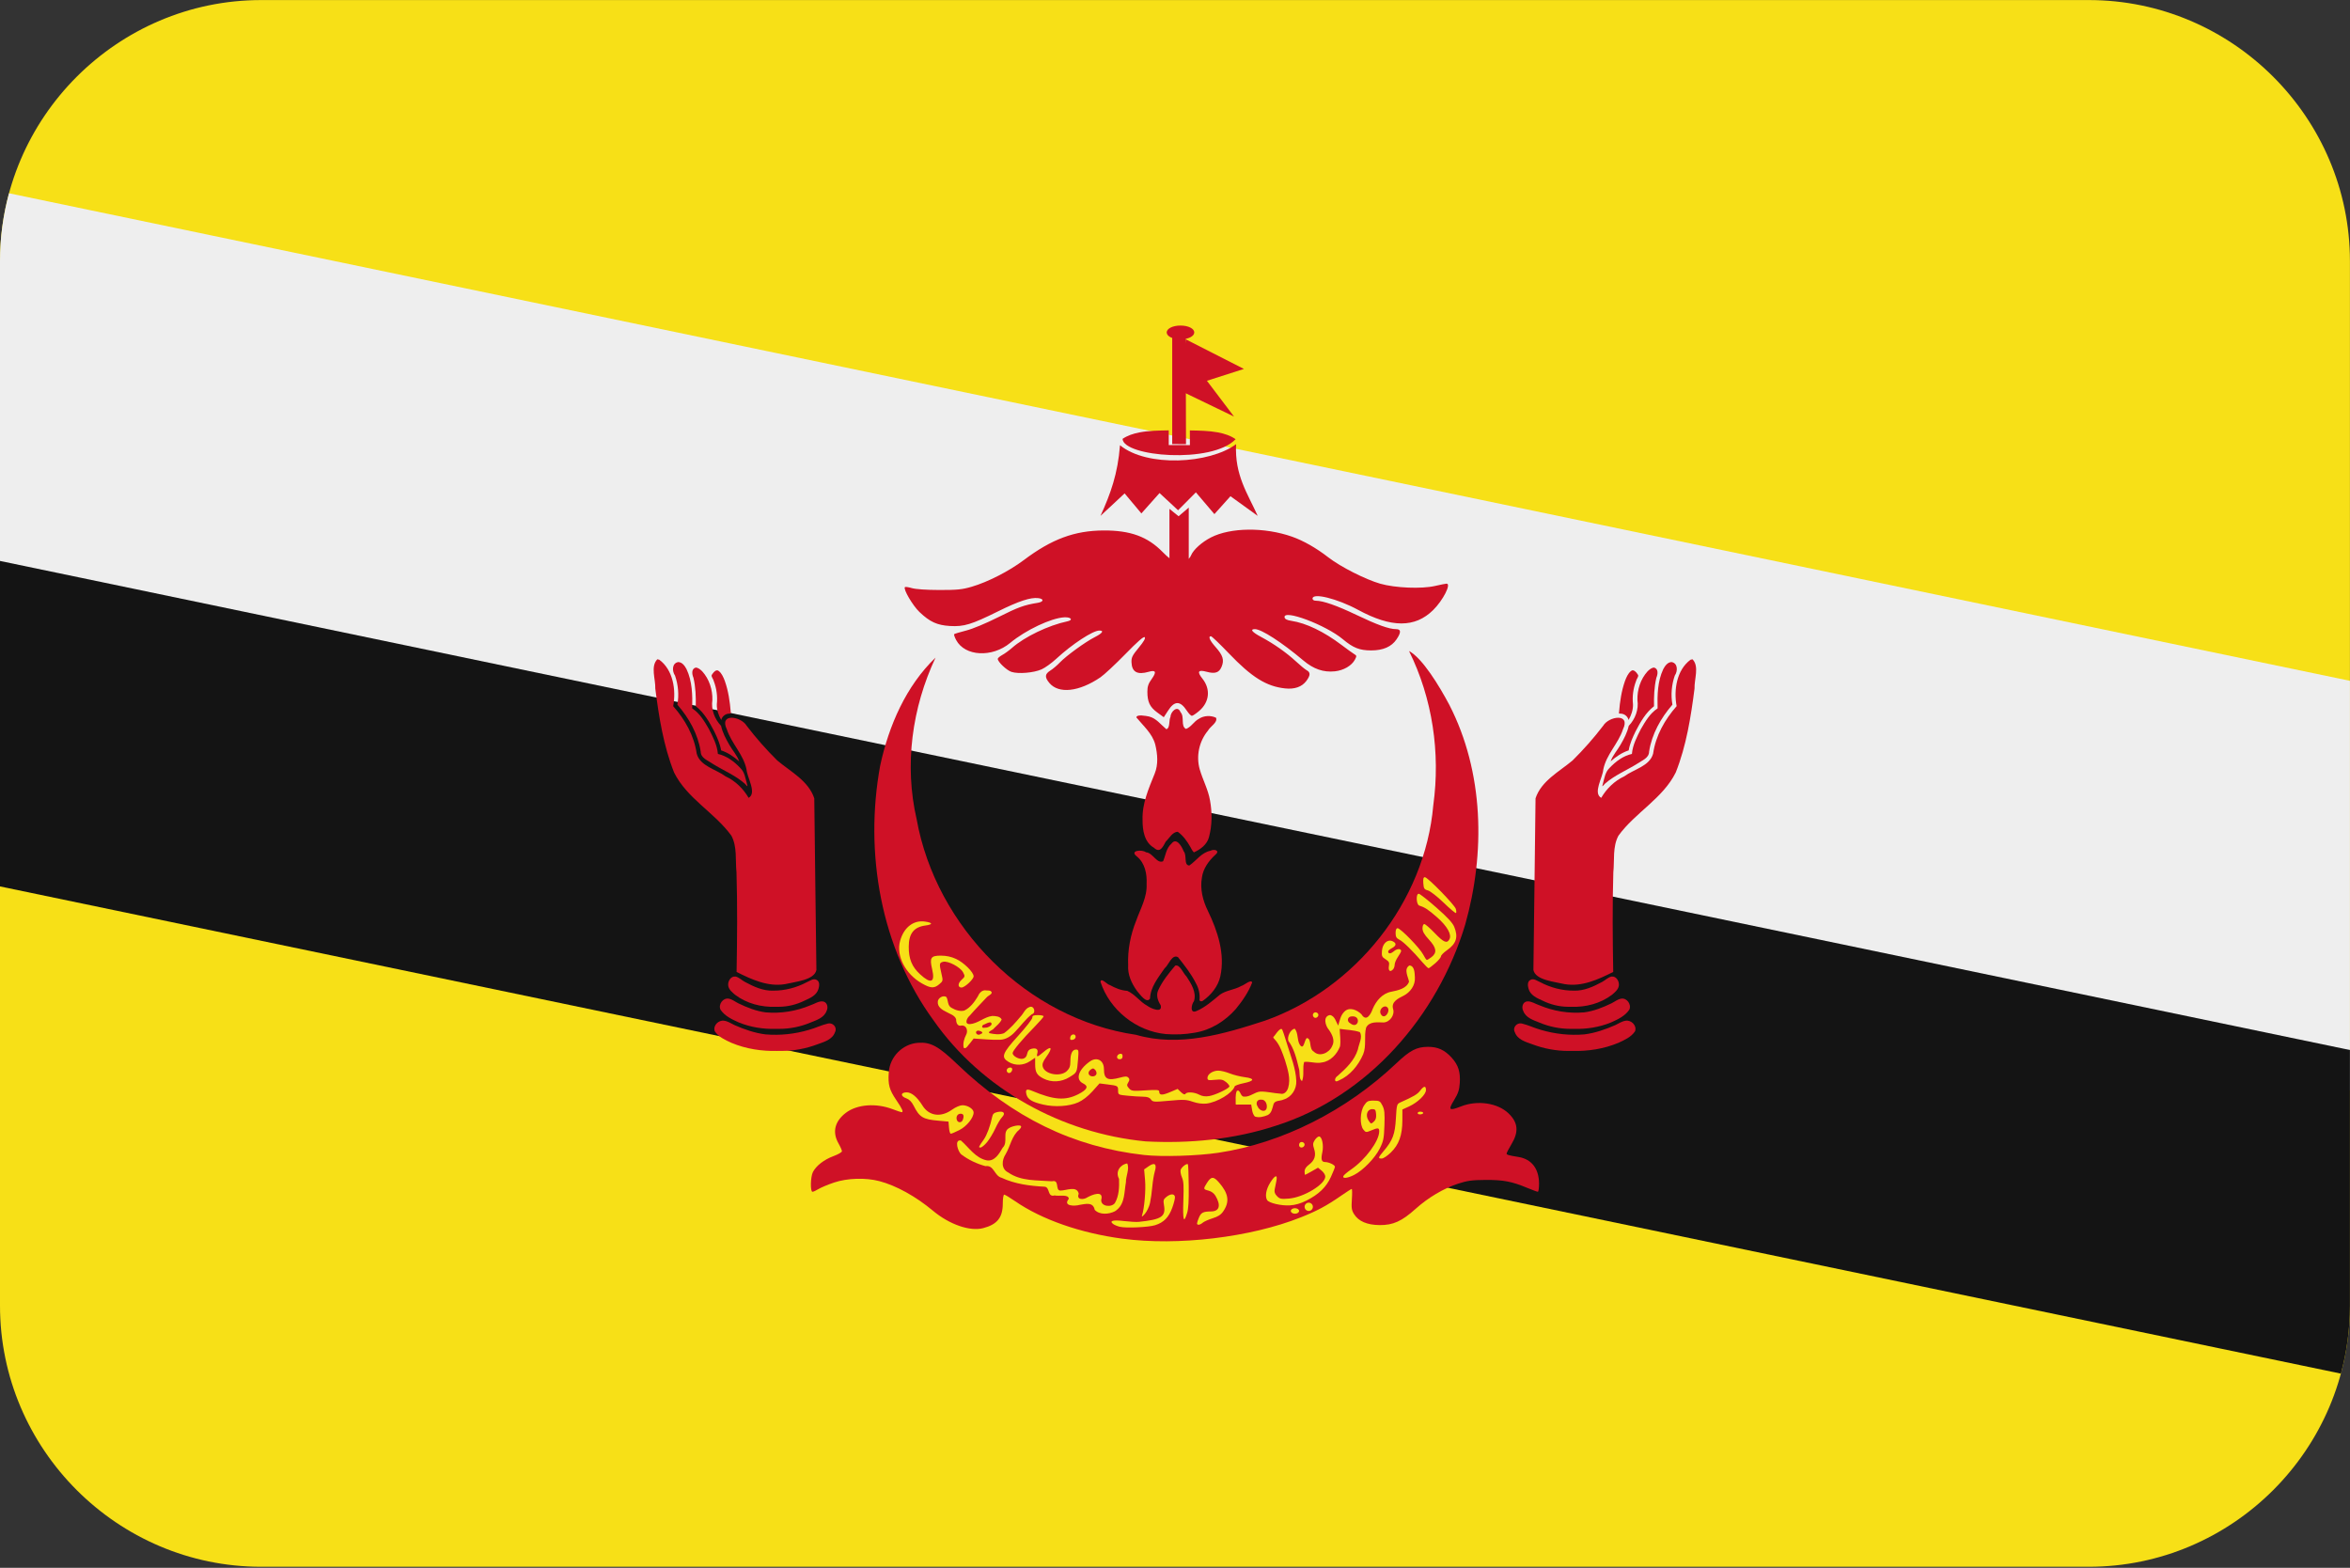 <?xml version="1.0" encoding="UTF-8"?>
<svg xmlns="http://www.w3.org/2000/svg" viewBox="0 0 3600.1 2401.738">
  <rect x="0" y="0" width="3600.1" height="2401.738" fill="#333333" stroke="none"/>
  <defs>
    <style>
      .cls-1 {
        fill: #cf1126;
      }

      .cls-1, .cls-2, .cls-3, .cls-4 {
        fill-rule: evenodd;
        stroke-width: 0px;
      }

      .cls-2 {
        fill: #141414;
      }

      .cls-3 {
        fill: #f7e017;
      }

      .cls-4 {
        fill: #eee;
      }
    </style>
  </defs>
  <g id="background">
    <path id="bn" class="cls-3" d="M400,.1h2800c220,0,400,180,400,400v1600c0,220-180,400-400,400H400C180,2400.1,0,2220.1,0,2000.1V400.1C0,180.1,180,.1,400,.1Z"/>
  </g>
  <g id="country">
    <g id="bn-2" data-name="bn">
      <path class="cls-4" d="M3600,1670.456v-627.518L13.81,296.068C4.808,329.27,0,364.151,0,400.1v895.482l3600,374.873Z"/>
      <path class="cls-2" d="M0,859.3v498.592l3586.167,746.327c9.017-33.228,13.833-68.138,13.833-104.119v-391.594L0,859.3Z"/>
      <g>
        <path class="cls-1" d="M1719.351,1897.494c-64.365-8.607-123.376-29.235-164.37-57.494-7.944-5.493-15.427-9.98-16.589-9.98-1.196,0-2.159,6.093-2.159,13.631,0,21.329-8.514,32.079-29.924,37.669-20.48,5.358-51.731-5.459-77.066-26.62-26.231-21.934-56.518-38.679-82.149-45.372-21.114-5.56-49.141-4.656-69.384,2.176-9.41,3.178-20.117,7.665-23.839,9.976-3.689,2.311-7.846,4.187-9.177,4.187-3.587,0-3.089-22.94.668-30.27,4.952-9.613,17.155-19.09,31.386-24.313,7.179-2.645,13.065-6.025,13.065-7.534s-2.43-7.031-5.387-12.224c-9.642-17.007-5.683-33.486,11.138-46.441,17.222-13.263,46.378-15.541,72.144-5.662,6.482,2.48,12.537,4.521,13.432,4.521,3.393,0,1.331-4.787-8.011-18.486-10.775-15.87-12.9-23.704-11.569-42.591,1.728-23.911,21.076-43.466,44.78-45.207,19.348-1.407,31.386,5.159,59.945,32.548,85.276,81.908,177.997,127.048,286.149,139.268,27.296,3.08,82.217,1.441,114.435-3.448,97.31-14.768,195.355-64.061,271.918-136.69,21.211-20.125,31.42-25.449,48.807-25.517,15.127-.063,25.733,4.855,36.571,16.91,9.875,11.054,13.234,21.532,12.169,38.311-.697,10.749-2.425,16.039-8.776,26.451-9.376,15.372-7.779,16.779,10.77,9.545,25.069-9.845,55.952-5.29,72.613,10.648,14.658,14.032,16.056,28.061,4.652,47.083-4.153,6.963-7.547,13.492-7.547,14.531,0,1.91,3.156,2.814,18.385,5.29,19.914,3.215,31.318,18.118,31.318,40.889,0,6.828-.832,12.389-1.863,12.389-.997,0-8.544-2.78-16.754-6.194-23.206-9.647-36.406-12.123-63.537-11.953-20.645.131-27.761,1.103-42.152,5.827-22.044,7.263-45.617,21.262-64.834,38.506-21.178,19.023-34.508,25.014-55.12,24.849-19.149-.203-32.252-5.793-39.165-16.813-3.693-5.894-4.221-9.477-3.325-22.804.6-8.67.465-15.769-.232-15.769-.731,0-8.18,4.754-16.589,10.614-22.077,15.27-36.139,22.838-61.407,32.915-77.066,30.706-188.273,44.003-273.418,32.649h0Z"/>
        <path class="cls-1" d="M1754.979,1748.462c-127.973-12.338-250.424-79.276-324.875-185.408-80.839-110.713-106.314-256.897-81.638-390.558,13.116-60.854,39.57-121.745,84.731-165.076-35.987,76.627-48.148,164.459-28.956,247.479,29.818,165.739,169.293,306.042,336.156,330.317,66.008,19.192,134.299-1.082,197.353-21.634,139.103-49.234,245.066-181.83,257.996-330.059,11.066-80.21-1.191-163.61-37.175-236.239,20.51,10.889,46.399,53.59,61.665,82.306,53.083,103.28,55.509,227.041,24.253,337.259-42.393,140.235-149.155,263.096-290.282,307.749-64.048,21.013-132.161,27.422-199.221,23.877l-.009-.013ZM1109.311,1563.624c-8.294-1.361-17.446,7.179-14.315,16.12,5.983,9.038,16.289,13.453,25.589,17.776,22.289,9.342,46.534,12.98,70.466,12.376-8.248-.021,2.831.089,5.911-.004,18.947.059,37.792-3.511,55.606-10.225,9.904-3.642,22.525-6.951,26.586-18.406,3.959-7.466-3.215-14.92-10.458-13.424-10.078,2.303-19.504,7.086-29.501,9.807-21.566,6.363-44.282,8.823-66.63,6.904-16.339-2.087-32.172-7.551-47.29-14.218-5.239-2.421-10.162-5.945-15.963-6.706h0Z"/>
        <path class="cls-1" d="M1116.101,1529.792c-8.561-1.306-15.934,8.793-12.363,16.851,6.579,9.782,17.641,14.992,27.984,19.572,17.987,7.377,37.521,10.462,56.848,9.87-7.339-.021,2.522.089,5.244,0,16.481,0,32.794-3.305,47.975-9.723,9.287-3.706,20.662-7.293,24.528-17.776,3-5.759.714-14.134-6.363-14.586-6.456-.325-12.03,3.887-18.008,5.78-21.718,9.207-45.621,13.111-69.038,11.037-14.59-1.922-28.53-7.445-41.763-13.842-4.973-2.459-9.444-6.3-15.038-7.183h-.004Z"/>
        <path class="cls-1" d="M1126.737,1495.942c-7.276-.904-12.283,7.593-11.058,14.375,1.086,5.958,6.254,9.963,10.525,13.614,17.708,13.399,40.145,19.107,61.884,18.359-8.442-.034,11.328.144,5.299-.025,13.766-.059,27.368-3.545,39.756-9.71,8.265-3.723,17.975-8.032,20.763-17.797,1.331-4.551,2.168-11.096-2.793-13.648-5.197-3.008-10.356,1.614-15.08,3.49-15.913,8.379-33.638,13.039-51.52,12.955-15.452.537-30.013-6.186-43.415-13.432-4.863-2.565-8.873-7.022-14.358-8.18h-.004Z"/>
        <path class="cls-1" d="M1006.999,1009.959c-10.779,10.787-2.548,30.668-3.131,44.801,5.586,43.525,12.524,87.604,28.779,128.577,19.901,40.035,62.176,61.441,87.794,96.82,9.156,17.049,5.907,37.559,7.838,56.214,1.513,50.831,1.044,101.696.152,152.531,22.961,11.518,47.894,23.113,74.307,18.68,15.655-3.735,44.708-6.059,47.966-21.646-1.263-87.659-2.087-175.352-3.253-262.999-8.899-26.856-36.237-40.753-56.679-57.938-16.857-16.647-32.542-34.44-46.944-53.252-8.679-14.616-42.583-19.88-30.317,5.544,7.192,22.01,25.546,38.404,30.144,61.534,1.001,12.676,16.137,35.987,3.22,43.382-8.218-13.965-20.125-25.851-35.345-32.937-14.666-10.931-38.911-15.482-44.206-34.792-3.887-27.389-17.92-52.204-36.025-72.727,4.669-24.604.017-55.369-21.254-71.092l-3.047-.701h0Z"/>
        <path class="cls-1" d="M1039.141,1014.185c-10.01,1.589-9.672,14.13-5.037,20.725,4.927,14.244,6.266,29.713,3.6,44.539,17.797,20.484,31.576,44.987,35.73,71.882.101,10.111,10.922,13.458,17.937,18.456,16.458,10.301,34.961,17.772,49.614,30.668,3.085,3.241,5.413,6.731,3.232.114-2.286-8.459-3.465-17.797-10.204-24.199-9.241-9.761-20.776-18.477-34.234-21.456-1.124-13.665-7.741-26.218-13.859-38.307-6.777-11.556-13.859-23.937-25.475-31.432.469-20.252.131-41.506-8.734-60.194-2.603-4.8-6.431-10.508-12.566-10.796h-.004Z"/>
        <path class="cls-1" d="M1065.773,1022.635c-6.98,2.028-5.645,10.449-3.435,15.604,3.346,14.273,3.87,29.02,3.596,43.61,12.824,9.925,20.844,24.313,28.149,38.328,4.576,9.363,8.92,19.027,10.673,29.324,10.403,3.372,19.508,9.744,27.638,16.796-3.224-9.537-10.407-16.914-15.237-25.618-5.248-9.055-10.259-18.494-12.482-28.753-10.006-10.445-15.515-25.242-13.331-39.537.452-15.799-4.766-32.125-15.579-44.032-2.721-2.624-5.97-5.523-9.989-5.721h-.004Z"/>
        <path class="cls-1" d="M1098.085,1026.89c-3.655.672-5.877,4.297-7.838,7.255-.756,2.966,2.73,6.152,3.283,9.372,4.297,11.277,5.877,23.407,4.614,35.408-.283,8.497,2.637,16.796,6.786,23.992,1.2-5.307,5.92-9.123,11.032-9.646,1.859-.342,4.593.638,3.511-2.32-1.301-16.251-3.676-32.59-9.123-47.945-2.113-5.485-4.508-11.256-9.068-15.013-.921-.684-2.028-1.272-3.199-1.103ZM2490.528,1563.624c8.294-1.361,17.447,7.183,14.315,16.12-5.983,9.038-16.289,13.453-25.589,17.776-22.289,9.342-46.534,12.98-70.466,12.376,8.248-.021-2.831.084-5.911,0-18.951.055-37.792-3.515-55.606-10.23-9.904-3.642-22.529-6.951-26.586-18.406-3.963-7.466,3.215-14.915,10.454-13.424,10.082,2.303,19.504,7.086,29.506,9.807,21.566,6.363,44.282,8.823,66.63,6.904,16.339-2.087,32.172-7.551,47.29-14.218,5.239-2.421,10.158-5.945,15.963-6.706h0Z"/>
        <path class="cls-1" d="M2483.734,1529.792c8.561-1.306,15.93,8.793,12.363,16.851-6.579,9.782-17.641,14.992-27.984,19.572-17.987,7.377-37.521,10.462-56.848,9.87,7.339-.021-2.522.089-5.244,0-16.481.002-32.794-3.303-47.975-9.718-9.287-3.71-20.662-7.297-24.528-17.78-3-5.759-.714-14.134,6.363-14.586,6.461-.325,12.03,3.887,18.009,5.78,21.718,9.211,45.621,13.111,69.042,11.037,14.586-1.922,28.525-7.445,41.759-13.842,4.973-2.459,9.444-6.3,15.042-7.183h0Z"/>
        <path class="cls-1" d="M2468.873,1495.942c7.28-.904,12.287,7.593,11.062,14.375-1.086,5.958-6.253,9.963-10.53,13.614-17.704,13.399-40.141,19.107-61.884,18.359,8.447-.034-11.324.144-5.294-.025-13.77-.059-27.372-3.545-39.76-9.71-8.265-3.723-17.975-8.028-20.759-17.797-1.335-4.551-2.168-11.096,2.789-13.648,5.197-3.008,10.361,1.614,15.085,3.49,15.909,8.379,33.634,13.039,51.52,12.955,15.448.537,30.008-6.186,43.416-13.437,4.859-2.561,8.873-7.014,14.358-8.176h0Z"/>
        <path class="cls-1" d="M2592.824,1009.959c10.775,10.787,2.548,30.668,3.127,44.801-5.582,43.521-12.524,87.604-28.775,128.577-19.902,40.035-62.18,61.437-87.794,96.82-9.161,17.049-5.907,37.563-7.838,56.214-1.517,50.831-1.044,101.696-.156,152.531-22.956,11.518-47.89,23.113-74.303,18.68-15.655-3.735-44.713-6.059-47.966-21.642,1.268-87.663,2.083-175.356,3.254-263.003,8.899-26.856,36.232-40.753,56.675-57.938,16.857-16.648,32.544-34.441,46.948-53.252,8.675-14.616,42.579-19.88,30.313,5.544-7.192,22.014-25.547,38.408-30.139,61.534-1.006,12.676-16.141,35.987-3.22,43.382,8.218-13.965,20.125-25.851,35.345-32.937,14.666-10.931,38.911-15.482,44.206-34.792,3.887-27.389,17.915-52.204,36.021-72.727-4.665-24.604-.017-55.369,21.254-71.092l3.051-.701h0Z"/>
        <path class="cls-1" d="M2560.669,1014.185c10.01,1.589,9.668,14.13,5.037,20.725-4.927,14.239-6.27,29.713-3.604,44.539-17.793,20.484-31.576,44.987-35.73,71.882-.101,10.111-10.918,13.458-17.937,18.452-16.453,10.306-34.956,17.776-49.614,30.672-3.084,3.241-5.409,6.731-3.232.114,2.29-8.459,3.465-17.797,10.209-24.199,9.237-9.761,20.776-18.477,34.23-21.456,1.124-13.665,7.741-26.218,13.859-38.307,6.777-11.556,13.859-23.937,25.479-31.432-.469-20.252-.135-41.506,8.734-60.194,2.599-4.8,6.427-10.508,12.566-10.796h.004Z"/>
        <path class="cls-1" d="M2534.032,1022.635c6.985,2.028,5.649,10.449,3.44,15.604-3.346,14.273-3.87,29.02-3.596,43.61-12.824,9.925-20.848,24.317-28.149,38.324-4.576,9.368-8.915,19.031-10.673,29.328-10.403,3.372-19.508,9.748-27.638,16.796,3.22-9.537,10.407-16.914,15.237-25.618,5.248-9.055,10.259-18.494,12.482-28.753,10.006-10.445,15.515-25.242,13.331-39.537-.452-15.803,4.766-32.125,15.579-44.028,2.721-2.628,5.971-5.527,9.989-5.725h0Z"/>
        <path class="cls-1" d="M2501.734,1026.89c3.655.676,5.882,4.297,7.838,7.255.756,2.966-2.73,6.152-3.283,9.372-4.298,11.277-5.878,23.407-4.614,35.408.283,8.493-2.632,16.796-6.786,23.992-1.2-5.307-5.916-9.123-11.028-9.646-1.863-.338-4.597.638-3.515-2.316,1.301-16.251,3.676-32.594,9.127-47.949,2.109-5.485,4.504-11.256,9.063-15.013.921-.684,2.028-1.268,3.199-1.103h0ZM1785.938,1584.058c-45.245-4.276-86.066-37.044-100.023-79.956.752-7.394,10.014,4.137,14.392,4.91,8.218,4.534,17.1,8.265,26.561,8.844,11.928,5.091,19.306,16.77,30.689,22.863,5.286,4.09,23.991,12.131,20.514-.879-4.382-6.799-7.394-15.406-3.621-23.193,6.342-13.83,16.103-25.868,25.923-37.403,7.217-2.396,12.051,11.751,17.214,16.517,7.145,10.922,15.76,24.249,11.561,37.821-4.09,5.024-6.782,20.147,4.158,15.063,13.487-5.894,24.533-15.799,35.717-25.048,9.786-6.79,22.314-7.268,32.569-13.225,4.754-1.196,14.658-10.644,16.72-5.404-5.62,14.949-15.03,28.339-25.09,40.682-16.293,18.49-38.332,32.4-62.992,36.321-14.578,2.653-29.531,3.211-44.29,2.092v-.004Z"/>
        <path class="cls-1" d="M1837.593,1532.006c1.006-8.941-1.077-18.072-5.742-26.197-7.158-14.282-17.269-26.962-27.127-39.49-9.3-5.332-14.459,12.076-20.641,17.07-9.63,14.121-21.727,28.58-22.31,46.344-5.421,8.261-15.528-6.739-19.884-11.67-8.32-11.527-14.62-25.162-13.589-39.579-.984-23.231,3.566-46.36,12.211-67.952,6.524-18.435,17.113-36.338,16.035-56.476.756-15.156-2.383-31.889-14.924-42.08-11.928-9.165,7.728-11.121,13.973-6.368,10.682.701,16.462,17.987,26.223,13.711,3.887-9.03,4.661-19.8,12.676-26.844,7.872-10.551,16.094,4.479,18.786,11.518,5.556,6.182-.313,21.482,8.708,21.883,10.808-7.42,18.52-19.884,32.341-22.601,5.607-3.131,15.186-.414,7.796,5.894-10.23,9.393-18.972,21.131-20.835,35.1-3.127,17.523,1.348,35.294,9.148,51.08,14.991,31.001,26.59,66.021,19.006,100.517-3.52,15.334-14.159,28.542-27.084,37.445-1.631.963-4.213.896-4.766-1.306h0Z"/>
        <path class="cls-1" d="M1823.468,1297.237c-4.914-8.624-10.884-17.13-19.154-22.994-8.041-.017-13.006,9.858-18.465,15.03-3.832,6.938-8.484,18.541-17.915,9.469-15.008-8.523-17.662-27.207-17.565-42.604-.946-24.959,9.376-48.245,18.545-70.977,5.831-14.227,4.394-30.245.837-44.827-4.479-16.741-18.279-28.352-28.906-41.408.723-5.054,14.303-2.294,19.411-1.331,11.341,2.797,18.123,12.575,26.577,19.483,6.017-1.775,3.558-13.61,6.359-19.179.207-7.834,10.918-18.161,15.334-6.947,6.613,7.128-.211,21.254,8.337,25.694,8.142-2.937,12.161-11.603,19.808-15.52,7.53-4.999,18.16-5.556,26.269-1.631,2.852,7.272-8.915,13.331-12.325,19.652-13.682,16.458-18.49,39.161-12.63,59.552,4.644,15.993,12.875,30.925,15.718,47.455,3.418,18.587,3.304,38.104-1.635,56.417-2.953,11.121-12.841,18.545-23.049,23.163-2.518-2.282-3.849-5.637-5.552-8.493v-.004Z"/>
        <path class="cls-1" d="M1772.607,1091.225c-11.172-8.239-14.865-16.107-14.865-31.678,0-7.969,1.462-12.287,6.684-19.521,7.682-10.711,6.287-14.096-4.589-10.948-17.493,5.058-25.838.435-26.438-14.565-.266-7.335,1.263-10.449,11.075-22.301,7.846-9.507,10.707-14.497,9.144-16.073-1.53-1.538-10.808,6.566-29.861,26.087-15.199,15.566-32.294,31.475-37.977,35.358-32.725,22.234-63.985,25.682-78.249,8.569-7.318-8.738-6.917-13.661,1.53-18.951,3.892-2.408,10.441-7.969,14.599-12.355,9.811-10.28,39.042-31.508,53.54-38.873,11.772-5.996,14.565-10.048,6.917-10.048-9.908,0-41.7,20.827-65.81,43.128-7.086,6.596-17.294,13.931-22.648,16.306-12.038,5.358-35.683,7.335-46.192,3.853-7.416-2.48-20.949-15.338-20.949-19.923,0-1.208,3.093-3.887,6.849-5.928,3.756-2.007,10.508-6.93,14.966-10.851,19.289-17.041,55.834-34.589,84.832-40.715,9.211-1.939,5.818-6.63-4.458-6.161-19.918.87-59.459,19.521-83.07,39.144-27.668,22.969-69.401,20.793-82.838-4.318-2.328-4.323-3.689-8.375-3.025-9.008.634-.638,8.844-3.114,18.258-5.527,10.175-2.577,30.33-10.982,49.58-20.658,30.296-15.203,39.275-18.448,60.127-21.832,9.38-1.504,9.879-6.127.765-7.2-11.738-1.403-29.73,4.521-61.521,20.261-40.838,20.223-52.276,23.704-73.792,22.432-19.623-1.204-30.697-6.262-46.627-21.427-10.407-9.946-25.17-35.193-22.28-38.109.701-.701,5.489,0,10.644,1.508,5.717,1.707,22.116,2.848,41.869,2.882,27.634.063,34.982-.672,49.715-4.956,24.642-7.166,57.397-23.941,79.813-40.783,42.862-32.277,77.814-45.237,122.375-45.439,41.138-.169,67.31,9.41,90.49,33.084,7.846,7.999,14.531,13.192,15.629,12.084,1.031-1.035,2.159-15.034,2.493-31.107,0,0,12.106-1.17,14.666,2.244,0,26.087.3,28.128,4.056,28.128,2.463,0,5.087-2.544,6.718-6.494,3.524-8.539,16.559-20.227,30.494-27.325,30.097-15.368,82.175-15.837,124.01-1.137,17.624,6.228,37.179,17.345,55.8,31.808,18.689,14.463,56.899,33.82,79.479,40.28,22.846,6.528,63.118,8.172,83.772,3.448,8.51-1.939,16.492-3.549,17.759-3.549,7.614,0-5.358,25.551-20.586,40.517-27.837,27.389-64.052,27.258-114.997-.401-31.758-17.21-69.735-26.62-69.735-17.244,0,1.939,1.994,3.249,4.952,3.249,11.041,0,32.358,7.466,62.087,21.663,32.159,15.401,50.218,21.896,60.925,21.896,7.783,0,8.015,4.855.765,15.57-7.682,11.421-20.717,17.079-39.139,17.045-17.594-.068-27.372-3.951-43.099-17.113-26.307-22.031-91.851-46.61-89.324-33.482.499,2.611,3.655,4.217,10.407,5.256,22.813,3.515,49.584,16.373,76.986,37.035,8.447,6.393,17.227,12.689,19.454,14.028,3.761,2.21,3.824,2.877.866,8.472-4.922,9.241-17.328,16.407-30.761,17.814-17.392,1.808-32.523-3.418-48.186-16.61-33.055-27.858-64.217-48.017-74.193-48.017-8.146,0-4.491,4.521,9.875,12.19,18.892,10.078,38.311,23.704,52.61,36.93,6.752,6.296,14.366,12.524,16.893,13.897,5.987,3.215,5.755,7.935-.828,16.61-6.718,8.839-17.827,12.722-32.227,11.18-28.732-3.047-51.144-17.007-86.362-53.806-13.766-14.366-26.041-26.117-27.304-26.117-4.686,0-1.927,6.393,7.153,16.639,11.239,12.659,13.399,19.792,9.144,30.068-3.756,9.11-10.01,11.218-22.846,7.737-13.137-3.583-15.199-.334-6.583,10.445,12.837,16.107,10.939,35.831-4.791,49.39-4.889,4.187-10.01,7.635-11.404,7.635-1.365,0-4.821-3.583-7.715-7.969-10.111-15.469-18.989-15.368-28.834.266-3.423,5.459-6.317,9.879-6.418,9.845-.131-.034-4.754-3.38-10.242-7.466h0Z"/>
        <path class="cls-1" d="M1821.127,777.565l-15.596,13.268-13.982-11.341v90.638l29.577.393v-92.958Z"/>
        <path class="cls-1" d="M1715.801,682.021c-3.397,43.855-14.476,74.468-29.886,108.22l36.942-34.424,25.69,30.676,27.824-31.208,28.386,26.358,27.287-27.431,28.356,33.355,24.625-27.431,41.734,30.106c-15.144-33.752-35.641-62.358-33.08-109.859-40.432,30.207-136.513,35.662-177.879,1.639Z"/>
        <path class="cls-1" d="M1790.484,659.255c-14.89.258-30.579.448-44.696,3.106-9.782,1.855-18.659,4.893-26.07,9.917,1.2,27.296,136.855,38.683,173.239.511-7.644-5.341-16.99-8.51-27.27-10.428-13.585-2.531-28.606-2.784-42.858-3.008,0,7.487.063,15.004.063,22.525l-32.408-.097v-22.525h0Z"/>
        <path class="cls-1" d="M1816.475,515.593l-20.7.165v164.523l21.127.101-.427-164.789Z"/>
        <path class="cls-1" d="M1816.576,519.818l-8.125,78.739,82.01,39.57-41.51-54.824,56.683-18.152-89.058-45.334ZM1808.484,498.692c-12.165,0-21.161,4.821-21.161,10.546s8.996,10.58,21.161,10.58,21.093-4.855,21.093-10.58-8.932-10.546-21.093-10.546Z"/>
        <path class="cls-3" d="M1769.599,1876.853c13.284-4.2,20.839-11.899,26.269-26.725,2.696-7.382,4.525-15.046,4.061-17.054-1.132-4.741-6.858-4.483-13.183.541-4.331,3.469-4.863,5.218-3.63,12.283,3.161,17.814-3.465,22.238-38.755,25.863-3.494.351-13.618-.224-22.538-1.272-16.779-2.007-22.775-.414-16.682,4.42,1.834,1.466,6.494,3.435,10.356,4.36,9.422,2.32,44.011.765,54.101-2.417h0ZM1842.435,1873.085c1.978-1.753,8.768-4.787,15.093-6.765,8.438-2.616,12.79-5.425,16.348-10.563,10.246-14.78,8.337-27.516-6.723-44.687-8.172-9.317-11.797-9.063-18.325,1.28-5.632,8.937-5.501,9.511,2.607,11.552,4.393,1.164,8.176,3.962,10.576,7.821,8.831,14.81,6.228,23.97-6.854,24.063-11.865.097-15.127,1.724-18.321,9.161-1.682,3.862-3.034,7.982-3.034,9.161,0,3.127,4.483,2.586,8.633-1.023h0ZM1818.706,1857.835c1.927-6.321,2.607-17.7,2.379-40.901-.14-17.67-.706-32.658-1.276-33.342-1.698-2.066-10.086,4.5-11.193,8.729-.566,2.197.368,7.289,2.07,11.273,2.607,6.152,2.945,11.894,2.151,35.992-1.018,30.452.625,35.577,5.869,18.249h0Z"/>
        <path class="cls-3" d="M1761.744,1842.97c1.23-5.518,2.806-16.821,3.524-25.082.718-8.261,2.463-18.693,3.832-23.21,3.49-11.573-.034-14.615-9.376-8.125l-6.951,4.846,1.437,16.623c1.335,14.983-1.094,42.909-4.618,53.746-.959,2.873.41,2.138,4.276-2.277,3.118-3.545,6.676-11.003,7.876-16.521h0ZM1711.462,1852.959c12.114-10.187,10.72-27.583,13.403-41.755-.279-9.422,5.983-20.717,1.944-28.956-11.32,2.083-18.296,12.858-12.503,23.594.482,12.465.042,26.037-6.33,37.061-5.21,7.208-21.701,5.413-20.945-4.804,4.141-15.363-14.168-7.889-21.317-3.858-5.527,3.866-17.193,4.153-13.137-5.527-2.675-12.896-19.175-4.83-28.137-4.885-8.463-.156-.697-17.248-12.849-14.244-22.576-1.792-47.497.199-67.039-13.513-11.442-5.531-9.744-19.36-3.786-28.31,7.111-12.224,9.139-27.511,20.43-36.997,11.176-10.775-10.542-6.224-15.431-2.594-10.889,5.992-.773,21.423-9.684,29.979-5.206,8.873-12.063,21.131-24.114,19.441-17.383-3.304-27.406-19.559-39.866-30.452-10.673-2.142-4.673,17.413.841,21.524,10.906,8.21,23.649,14.193,36.794,17.738,13.082-2.104,13.508,15.118,24.693,17.818,20.527,9.617,43.403,12.499,65.793,13.669,8.793.739,3.849,16.483,15.41,13.373,6.461,1.686,21.059-2.417,21.79,5.13-9.794,11.692,9.401,11.43,16.504,9.338,9.097-1.399,20.721-4.893,23.125,7.644,7.593,8.049,21.537,6.862,30.782,2.256,1.297-.756,2.518-1.652,3.63-2.671h0Z"/>
        <path class="cls-3" d="M1512.228,1749.523c3.769-4.623,9.406-13.961,12.528-20.776,3.089-6.849,7.741-14.616,10.284-17.269,5.979-6.228,2.649-10.065-6.993-7.999-5.091,1.082-7.162,2.886-8.011,7.145-2.886,13.893-8.117,28.115-12.765,34.737-8.421,11.996-8.624,12.486-5.163,12.486,1.8,0,6.351-3.735,10.12-8.324ZM1389.025,1673.339c-9.465,0-9.87,5.941-.642,9.131,4.458,1.542,8.244,5.269,11.286,11.345,8.987,17.759,14.261,20.916,38.117,22.965l15.308,1.377.744,9.228c.372,5.104,1.589,9.334,2.772,9.334s7.094-2.552,13.077-5.573c11.218-5.637,21.862-18.799,21.862-26.958,0-5.337-8.953-11.108-17.1-11.108-3.613,0-10.508,2.886-15.946,6.811-17.032,12.253-35.248,9.769-45.215-6.173-8.176-13.162-16.728-20.379-24.262-20.379ZM1471.682,1706.069c4.525,0,5.641,3.325,3.173,9.668-1.69,4.365-7.196,4.5-8.852.203-1.961-5.07.777-9.87,5.679-9.87ZM2101.479,1686.028c-6.072.237-7.863,1.572-11.713,7.318-6.304,9.418-6.934,29.831-1.128,37.044,3.617,4.479,4.145,4.576,11.814,1.369,10.682-4.508,12.473-4.339,12.439,1.437-.063,14.763-21.101,43.225-43.132,58.356-5.941,4.078-11.248,8.62-11.814,10.124-1.593,4.208,6.57,3.27,16.593-1.872,13.669-7.014,31.618-25.453,38.983-39.985,5.844-11.59,6.672-15.532,7.369-35.81.63-18.672.131-24.152-3.021-30.363-3.515-6.98-4.644-7.618-13.47-7.618-1.06,0-2.024-.03-2.92,0h0ZM2102.21,1699.059c4.576,0,5.375,1.035,5.907,7.648.461,5.48-.499,8.818-3.52,11.556-4.115,3.744-4.445,3.71-8.096-1.868-5.108-7.884-1.956-17.337,5.709-17.337ZM2001.422,1839.151c19.01-9.634,30.224-20.472,37.441-36.156,3.414-7.462,6.207-14.484,6.207-15.689,0-2.708-9.359-7.192-14.983-7.192-5.59,0-6.727-3.98-4.323-14.987,2.341-10.737-.486-24.182-5.07-24.182-1.656,0-4.585,2.51-6.532,5.552-2.992,4.715-3.152,6.723-.942,13.58,3.249,10.17.68,17.763-8.159,24.249-4.192,3.08-6.499,6.625-6.499,10.069,0,2.911.355,5.286.778,5.286.456,0,5.07-2.476,10.272-5.451l9.49-5.455,5.59,4.517c3.055,2.476,5.59,6.52,5.59,8.996,0,11.911-32.987,31.91-55.644,33.786-12.059,1.001-14.104.566-18.296-3.714-3.414-3.511-4.39-6.456-3.545-10.601.651-3.182,1.821-8.966,2.599-12.845,2.083-10.369-2.24-8.966-9.714,3.144-6.144,10.001-7.965,20.671-4.521,26.29,2.831,4.58,21.617,8.966,34.91,8.13,8.353-.503,16.606-2.911,25.352-7.327h0ZM2130.663,1765.532c12.385-11.949,17.632-26.506,17.7-49.001l.034-16.901,10.23-4.686c13.293-6.123,25.88-18.3,25.88-25.073,0-6.968-3.199-6.613-8.983.976-4.208,5.501-9.828,8.823-30.389,17.975-5.184,2.311-5.518,3.549-6.697,24.583-1.382,24.258-4.779,33.342-18.777,49.914-8.582,10.094-8.886,11.43-2.928,11.43,2.455,0,8.717-4.137,13.931-9.215h0ZM1998.478,1754.209c1.001-3.845-4.8-6.579-7.314-3.452-1.056,1.331-1.344,3.634-.63,5.109,1.656,3.346,6.913,2.231,7.944-1.656h0ZM2180.159,1705.313c1.031-1.914-4.796-3.275-7.28-1.72-1.086.684-1.369,1.83-.655,2.565,1.656,1.665,6.908,1.111,7.935-.845h0ZM1962.38,1576.173c-4.771,2.256-7.247,7.365-10.563,11.269-2.387,1.61-.477,3.114.9,4.631,8.421,8.996,11.983,21.148,15.985,32.48,3.925,13.377,8.873,27.744,4.766,41.683-1.618,5.337-5.852,10.863-12.173,9.093-10.115-.63-20.07-3.292-30.215-3.186-9.03.469-16.006,8.62-25.238,7.728-5.899.385-5.649-11.979-11.129-8.675-2.717,6.448-1.377,13.644-1.703,20.463,1.023.976,3.892.123,5.607.41h18.177c1.285,6.224,1.124,13.365,5.632,18.317,6.308,2.223,13.407.3,19.403-2.13,6.427-2.966,7.289-10.635,9.101-16.61,1.931-6.418,10.407-4.737,15.406-7.255,12.237-3.541,20.252-16.154,19.538-28.568-.794-18.947-8.079-36.769-13.61-54.706-2.78-7.897-4.707-16.141-7.931-23.856-.38-.663-1.158-1.221-1.952-1.086v-.004ZM1932.101,1684.52c6.799-.439,9.752,7.846,8.316,13.339-2.548,7.47-11.802,2.683-13.673-2.7-3.44-4.808-1.314-11.273,5.358-10.639Z"/>
        <path class="cls-3" d="M1679.299,1622.64c-3.042-.068-6.452,1.09-9.824,3.507-17.742,12.672-22.284,27.659-10.225,33.52,8.856,4.327,6.617,9.401-7.318,16.521-19.944,10.149-37.555,8.89-70.999-5.214-8.218-3.473-10.356-2.142-8.455,5.523,1.838,7.525,8.59,11.649,25.361,15.532,18.042,4.221,39.862,2.861,53.894-3.304,6.849-3,14.966-9.3,21.816-16.897l10.859-12.161,12.63,1.601c15.57,1.939,15.87,2.113,15.87,9.706,0,6.03.334,6.169,14.637,7.53,8.054.786,18.642,1.5,23.59,1.5,6.313.034,9.887,1.158,11.992,4.154,2.81,3.989,4.479,4.192,28.001,2.045,21.985-2.045,26.294-1.872,36.215,1.568,7.052,2.451,14.801,3.439,20.683,2.793,16.842-1.939,40.061-15.976,43.437-26.299.401-1.259,6.515-3.473,13.563-4.906,17.007-3.473,17.742-7.255,1.872-9.262-6.883-.887-17.206-3.444-22.952-5.759-5.78-2.316-13.665-4.259-17.544-4.259-8.552,0-16.606,5.451-16.606,11.07,0,3.68,1.272,4.056,11.396,3,9.52-.989,12.296-.444,17.307,3.613,3.309,2.653,5.51,5.789,4.808,6.913-2.235,3.714-22.116,12.946-30.904,14.375-5.882.955-10.627.308-15.237-2.113-7.715-4.086-19.078-4.699-21.215-1.192-.9,1.534-3.342.545-6.68-2.658l-5.214-5.007-11.793,5.007c-11.996,5.075-16.407,4.872-16.407-.951,0-2.658-3.507-2.966-21.182-1.808-19.479,1.297-21.52.955-25.162-3.203-3.372-3.811-3.44-5.142-1.035-9.059,2.206-3.608,2.206-5.176.101-7.323s-4.846-2.113-12.528,0c-19.382,5.277-24.858,2.316-24.858-13.116,0-9.266-5.214-14.886-11.894-14.987h0ZM1674.486,1636.807c1.035,0,1.906.651,3.241,2.011,1.703,1.737,2.607,4.77,1.872,6.71-1.737,4.601-9.959,4.428-11.696-.203-.837-2.248.232-4.77,2.708-6.608,1.737-1.293,2.839-1.944,3.875-1.91h0Z"/>
        <path class="cls-3" d="M1638.346,1650.071c11.721-7.276,11.455-6.727,13.145-26.928,1.162-14.261.963-15.33-2.987-15.33-5.742,0-8.729,6.169-8.729,17.928,0,7.534-1.196,10.914-5.311,14.907-9.761,9.549-33.993,5.197-37.044-6.655-1.031-4.061.296-7.732,5.375-14.78,10.589-14.713,8.201-18.321-4.779-7.145-8.928,7.631-10.521,7.859-8.831,1.263,1.563-6.072-1.69-8.476-8.962-6.689-3.718.908-5.742,3.182-6.638,7.601-.862,4.318-2.89,6.723-6.406,7.568-5.877,1.462-15.904-3.997-15.904-8.641,0-3.444,15.004-21.372,34.259-40.927,7.272-7.407,13.213-14.29,13.213-15.33s-3.883-1.885-8.633-1.885c-6.938,0-8.628.748-8.628,3.896,0,2.146-9.693,14.586-21.579,27.676-24.765,27.283-26.823,32.966-14.573,40.242,9.862,5.911,22.508,5.459,32.434-1.137l8.032-5.358v9.71c0,12.41,2.522,16.859,12.482,22.023,12.515,6.465,27.651,5.687,40.065-2.011h0ZM2159.18,1478.973c-9.144,5.527-1.986,17.138-.6,24.853-3.735,10.521-17.1,13.356-26.839,15.313-13.8,2.311-23.578,13.99-28.825,26.4-2.844,8.058-9.71,20.556-17.189,8.286-6.503-6.668-18.456-11.954-26.142-4.17-5.844,5.628-7.322,13.906-9.503,21.418-3.448-5.772-4.99-14.37-12.296-16.196-11.662,1.656-7.449,16.538-1.965,22.673,4.982,7.149,9.769,16.584,4.885,25.077-4.306,10.208-19.204,17.096-27.955,8.362-8.176-4.365-2.708-19.952-10.758-20.81-3.984,2.907-4.31,19.221-10.682,10.377-4.597-7.555-2.159-17.903-7.783-24.701-6.646.832-11.992,12.414-9.782,18.634,8.869,12.106,12.511,27.287,15.972,41.708,2.155,5.776-.313,17.485,5.024,19.77,3.701-9.292.262-19.838,3.178-29.222,8.653-1.099,18.283,2.899,27.359.773,12.989-1.707,23.028-12.799,27.583-24.608,1.373-8.878-.262-17.89-.507-26.818,10.259,1.61,20.92,1.576,30.79,4.948,4.897,7.597-1.551,18.228-2.907,26.527-5.151,16.901-18.237,29.168-30.963,40.47-5.324,3.186-6.038,11.632,1.825,7.082,17.104-7.399,29.852-23.075,37.187-40.039,5.349-13.052,1.048-27.592,4.542-40.939,5.163-10.023,17.594-7.91,26.789-7.88,9.52-.368,17.645-11.586,14.463-20.949-3.025-10.859,8.328-16.09,16.09-19.973,10.285-5.252,18.177-15.921,17.379-27.963-.422-6.156-.123-17.835-8.366-18.397l-.004-.004ZM2122.715,1541.699c11.02,2.962-1.999,24.262-7.855,10.766-1.8-5.146,2.48-10.952,7.855-10.766ZM2071.568,1556.952c14.345-.845,9.194,20.345-2.924,10.724-6.283-3.194-4.204-11.117,2.924-10.724ZM1550.616,1639.021c.431-2.163-.714-3.71-2.755-3.71-4.331,0-6.942,3.642-4.901,6.799,2.108,3.262,6.761,1.411,7.656-3.089h0ZM1719.718,1618.097c0-3.127-1.179-4.306-3.807-3.799-5.725,1.073-6.368,8.337-.739,8.337,3.131,0,4.546-1.411,4.546-4.538ZM1511.125,1517.209c-6.782-1.361-11.049,4.238-13.373,9.579-5.07,8.315-11.269,16.821-20.37,21.224-6.545,1.779-13.682-.651-19.327-3.942-6.735-3.275-5.206-11.176-8.092-16.635-4.872-3.731-13.508,1.606-13.314,7.407-.541,7.783,6.921,12.275,13.116,15.283,5.265,3.148,12.896,4.897,15,11.261-.144,5.408,2.087,11.603,8.839,9.511,7.555-.118,9.511,8.856,6.461,14.244-3.106,6.068-5.206,13.179-3.718,19.939,3.613,2.966,7.297-4.99,9.913-7.259l5.328-6.934c13.369.71,26.721,2.37,40.12,1.91,9.532-.169,17.645-5.907,23.704-12.638,8.569-8.742,15.613-19.01,25.399-26.552,6.968-1.656,3.224-14.459-4.052-10.762-6.558,2.4-8.62,9.625-13.162,14.231-7.737,9.139-15.634,18.414-25.386,25.576-7.103,2.873-15.283,1.618-22.576,0-3.047-2.599,6.046-4.711,7.314-7.597,4.183-4.082,9.152-7.952,11.577-13.31-2.32-4.944-9.414-5.341-14.417-5.442-12.321,1.445-21.731,11.535-34.175,12.486-9.444.321-4.53-9.659-.27-13.061,8.328-9.651,17.332-18.739,26.028-28.069,2.468-2.899,11.396-5.649,5.683-9.718-1.994-.701-4.154-.701-6.249-.731h0ZM1517.184,1566.024c6.211,3.406-3.963,8.987-8.252,8.227-5.624,1.644-5.725-3.951-.727-5.066,2.806-1.424,5.772-2.911,8.979-3.161ZM1498.065,1578.759c3.537-.063,10.948,3.249,3.989,5.37-4.842,3.663-10.318-3.727-3.989-5.37ZM1647.887,1588.292c0-5.408-7.479-4.639-8.307.845-.532,3.528.325,4.373,3.816,3.718,2.48-.461,4.491-2.493,4.491-4.563h0Z"/>
        <path class="cls-3" d="M2019.651,1555.452c.718-3.735-4.483-6.224-7.225-3.486-2.742,2.738-.224,7.939,3.486,7.221,1.72-.334,3.406-2.02,3.739-3.735ZM1438.897,1507.744c5.852-4.939,5.915-5.265,3.393-16.115-3.592-15.203-3.359-16.838,2.522-18.275,7.449-1.863,26.362,8.104,30.549,16.082,3.258,6.177,3.156,6.604-2.362,11.637-5.949,5.396-5.915,11.704.034,11.704,4.923,0,18.515-12.651,18.515-17.193,0-6.308-15.089-21.215-27.025-26.675-7.377-3.401-14.759-4.969-23.299-5.003-15.291,0-17.353,3.237-13.23,20.725,4.851,20.497-1.728,23.273-18.515,7.813-12.465-11.476-17.383-23.404-17.32-42.203.034-20.168,7.88-30.139,25.563-32.493,11.734-1.538,11.434-4.251-.634-6.013-17.616-2.615-32.506,8.953-38.159,29.616-6.283,22.914,8.113,50.831,33.575,65.214,13.327,7.521,18.646,7.749,26.392,1.179h0ZM2134.166,1484.868c1.314-1.42,2.383-4.623,2.383-7.099s2.231-7.792,4.948-11.789c2.751-3.993,4.982-8.092,4.982-9.08,0-4.061-6.203-3.93-11.092.266-5.011,4.225-8.772,4.323-8.772.194,0-1.023,2.383-3.135,5.32-4.686,7.272-3.832,7.885-7.631,1.741-10.669-7.885-3.862-15.799,3.203-16.623,14.861-.52,7.792.059,9.148,5.62,12.68,5.075,3.237,6.021,4.952,5.168,9.579-1.471,8.024,1.618,10.83,6.325,5.742h0ZM2198.772,1475.563c4.804-4.192,8.708-8.97,8.708-10.559s4.141-5.818,9.211-9.359c14.387-10.073,17.556-20.244,11.113-35.873-2.501-6.144-10.377-14.624-27.499-29.632-13.149-11.569-25.263-21.025-26.835-21.025-4.669,0-3.837,16.732.904,18.194,8.544,2.666,13.715,6.08,27.165,17.873,15.621,13.745,22.83,26.582,18.892,33.727-3.773,6.921-8.776,4.779-22.563-9.617-7.242-7.572-14.417-13.745-15.883-13.745-1.606.034-2.738,2.763-2.738,6.596,0,4.808,2.637,9.393,9.778,17.125,11.649,12.608,12.782,20.18,4.039,26.873-3.139,2.404-6.376,4.386-7.175,4.386-.769,0-3.338-3.769-5.675-8.353-4.872-9.617-34.677-40.259-39.148-40.259-2.037,0-3.038,2.472-3.038,7.344,0,5.882,1.2,7.965,6.008,10.369,5.907,2.987,20.523,17.315,35.21,34.606,4.204,4.935,8.345,8.932,9.245,8.966.866,0,5.506-3.444,10.28-7.635h0ZM2230.208,1392.256c-1.994-6.384-43.166-48.494-47.392-48.494-2.201,0-2.886,2.594-2.37,9.287.583,8.13,1.475,9.528,7.111,10.999,3.507.921,14.366,9.393,24.093,18.782,9.689,9.393,18.211,16.53,18.9,15.811.689-.68.549-3.549-.342-6.384h0ZM1990.141,1855.03c0,2.332-2.839,4.225-6.338,4.225s-6.338-1.893-6.338-4.225,2.839-4.225,6.338-4.225,6.338,1.893,6.338,4.225ZM2011.268,1848.692c-.001,3.501-2.841,6.339-6.342,6.338-3.501-.001-6.339-2.841-6.338-6.342s2.841-6.339,6.342-6.338c3.501.001,6.339,2.841,6.338,6.342Z"/>
      </g>
    </g>
  </g>
</svg>